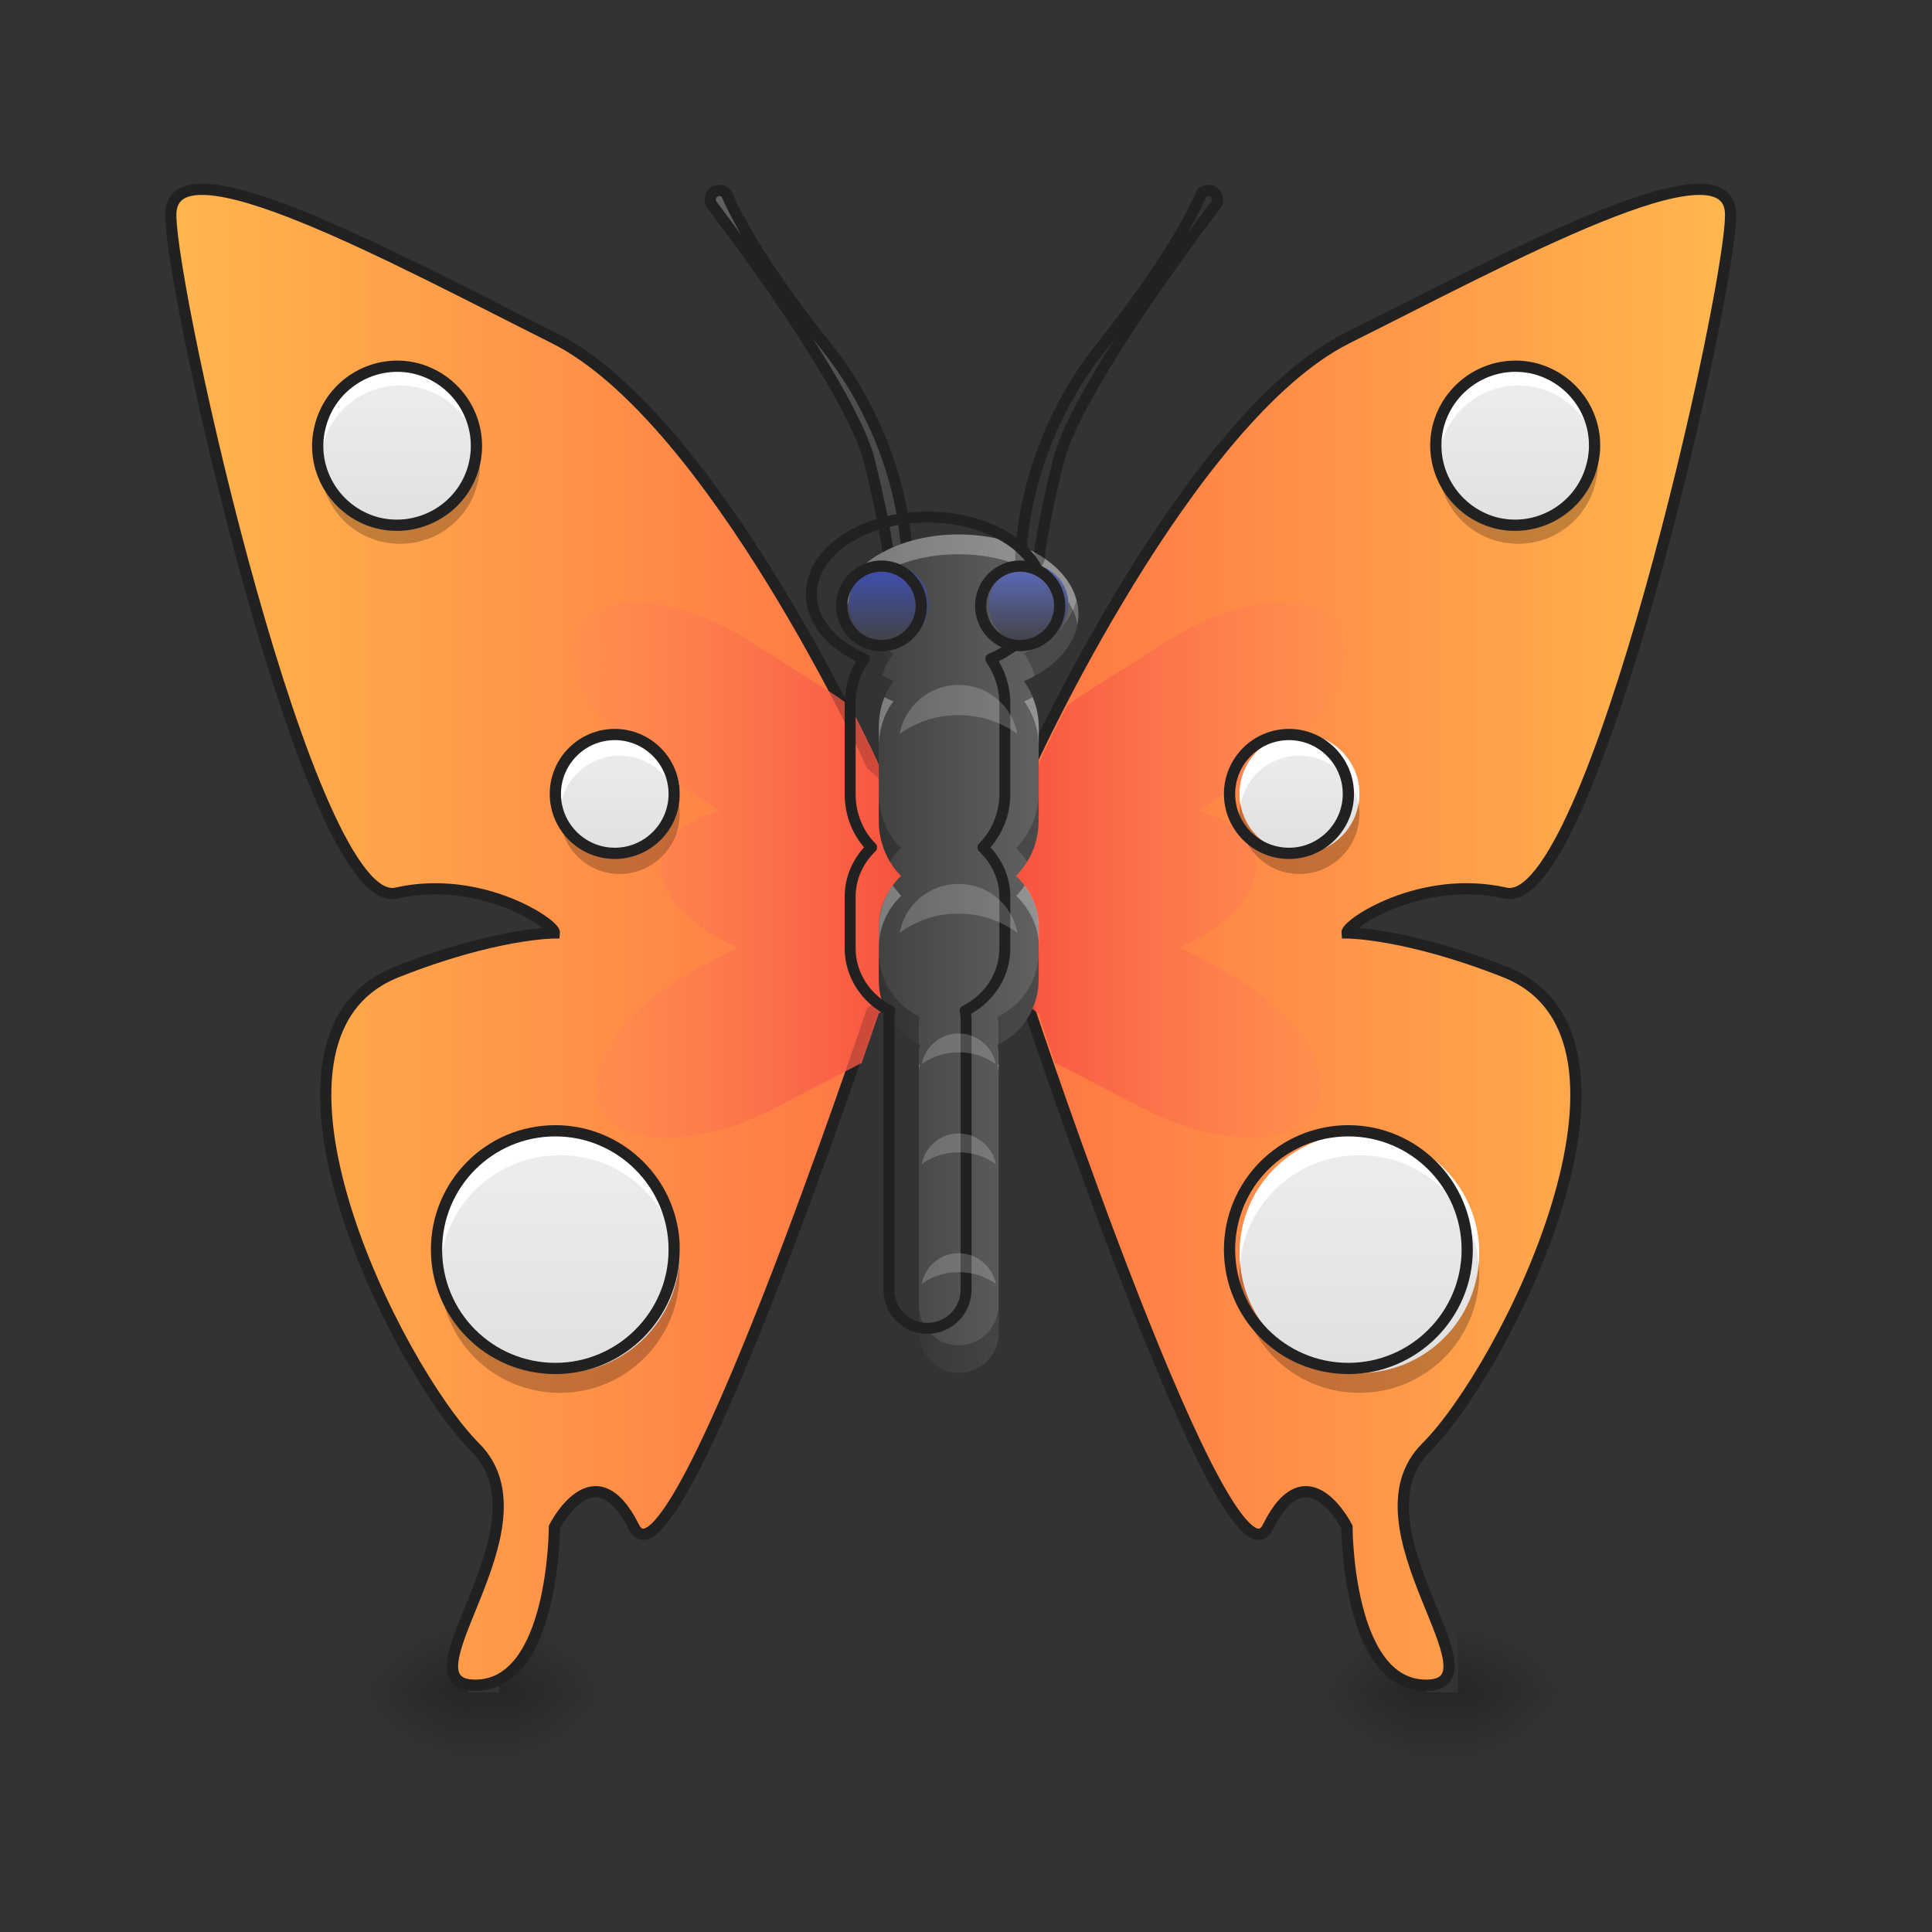 <svg height="16" viewBox="0 0 16 16" width="16" xmlns="http://www.w3.org/2000/svg" xmlns:xlink="http://www.w3.org/1999/xlink"><rect x="0" y="0" width="16" height="16" fill="#333333" stroke="none"/><linearGradient id="a"><stop offset="0" stop-opacity=".275"/><stop offset="1" stop-opacity="0"/></linearGradient><linearGradient id="b" gradientTransform="matrix(.001 0 0 .031 11.755 6.719)" gradientUnits="userSpaceOnUse" x1="254" x2="254" xlink:href="#a" y1="233.5" y2="254.667"/><linearGradient id="c"><stop offset="0" stop-opacity=".314"/><stop offset=".222" stop-opacity=".275"/><stop offset="1" stop-opacity="0"/></linearGradient><radialGradient id="d" cx="450.909" cy="189.579" gradientTransform="matrix(0 -.039 -.055 -0 22.313 31.798)" gradientUnits="userSpaceOnUse" r="21.167" xlink:href="#c"/><radialGradient id="e" cx="450.909" cy="189.579" gradientTransform="matrix(-0 .039 .055 0 1.576 -3.764)" gradientUnits="userSpaceOnUse" r="21.167" xlink:href="#c"/><radialGradient id="f" cx="450.909" cy="189.579" gradientTransform="matrix(-0 -.039 .055 -0 1.576 31.798)" gradientUnits="userSpaceOnUse" r="21.167" xlink:href="#c"/><radialGradient id="g" cx="450.909" cy="189.579" gradientTransform="matrix(0 .039 -.055 0 22.313 -3.764)" gradientUnits="userSpaceOnUse" r="21.167" xlink:href="#c"/><linearGradient id="h"><stop offset="0" stop-color="#424242"/><stop offset="1" stop-color="#616161"/></linearGradient><linearGradient id="i" gradientUnits="userSpaceOnUse" x1="275.167" x2="317.5" xlink:href="#h" y1="-68.125" y2="-168.667"/><linearGradient id="j" gradientTransform="matrix(.001 0 0 .031 3.816 6.719)" gradientUnits="userSpaceOnUse" x1="254" x2="254" xlink:href="#a" y1="233.5" y2="254.667"/><radialGradient id="k" cx="450.909" cy="189.579" gradientTransform="matrix(0 -.039 -.055 -0 14.374 31.798)" gradientUnits="userSpaceOnUse" r="21.167" xlink:href="#c"/><radialGradient id="l" cx="450.909" cy="189.579" gradientTransform="matrix(-0 .039 .055 0 -6.363 -3.764)" gradientUnits="userSpaceOnUse" r="21.167" xlink:href="#c"/><radialGradient id="m" cx="450.909" cy="189.579" gradientTransform="matrix(-0 -.039 .055 -0 -6.363 31.798)" gradientUnits="userSpaceOnUse" r="21.167" xlink:href="#c"/><radialGradient id="n" cx="450.909" cy="189.579" gradientTransform="matrix(0 .039 -.055 0 14.374 -3.764)" gradientUnits="userSpaceOnUse" r="21.167" xlink:href="#c"/><linearGradient id="o"><stop offset="0" stop-color="#ff7043"/><stop offset="1" stop-color="#ffb74d"/></linearGradient><linearGradient id="p" gradientUnits="userSpaceOnUse" x1="254" x2="42.333" xlink:href="#o" y1="21.833" y2="21.833"/><linearGradient id="q" gradientUnits="userSpaceOnUse" x1="253.868" x2="462.465" xlink:href="#o" y1="33.653" y2="33.653"/><linearGradient id="r"><stop offset="0" stop-color="#f44336"/><stop offset="1" stop-color="#ff8a65" stop-opacity=".152"/></linearGradient><linearGradient id="s" gradientUnits="userSpaceOnUse" x1="7.938" x2="4.631" xlink:href="#r" y1="7.733" y2="7.733"/><linearGradient id="t" gradientUnits="userSpaceOnUse" x1="7.938" x2="11.141" xlink:href="#r" y1="7.207" y2="7.207"/><linearGradient id="u" gradientUnits="userSpaceOnUse" x1="7.277" x2="8.6" xlink:href="#h" y1="9.386" y2="9.386"/><linearGradient id="v"><stop offset="0" stop-color="#e0e0e0"/><stop offset="1" stop-color="#eee"/></linearGradient><linearGradient id="w" gradientUnits="userSpaceOnUse" x1="4.966" x2="4.966" xlink:href="#v" y1="7.071" y2="6.079"/><linearGradient id="x" gradientUnits="userSpaceOnUse" x1="4.636" x2="4.636" xlink:href="#v" y1="11.371" y2="9.386"/><linearGradient id="y" gradientTransform="matrix(.008 -.03 .03 .008 4.822 8.189)" gradientUnits="userSpaceOnUse" x1="103.815" x2="144.706" xlink:href="#v" y1="-88.744" y2="-99.701"/><linearGradient id="z" gradientTransform="matrix(-.031 0 0 .031 15.887 6.719)" gradientUnits="userSpaceOnUse" x1="158.75" x2="158.75" xlink:href="#v" y1="11.25" y2="-20.5"/><linearGradient id="A" gradientTransform="matrix(-.031 0 0 .031 15.887 5.727)" gradientUnits="userSpaceOnUse" x1="148.167" x2="148.167" xlink:href="#v" y1="180.583" y2="117.083"/><linearGradient id="B" gradientTransform="matrix(.008 -.03 .03 .008 14.082 8.189)" gradientUnits="userSpaceOnUse" x1="103.815" x2="144.706" xlink:href="#v" y1="-88.744" y2="-99.701"/><linearGradient id="C" gradientUnits="userSpaceOnUse" x1="7.249" x2="7.249" y1="5.334" y2="4.673"><stop offset="0" stop-color="#424242"/><stop offset="1" stop-color="#3f51b5"/></linearGradient><linearGradient id="D" gradientUnits="userSpaceOnUse" x1="8.407" x2="8.407" y1="5.334" y2="4.673"><stop offset="0" stop-color="#424242"/><stop offset="1" stop-color="#5c6bc0"/></linearGradient><path d="m11.816 14.016h.258v.664h-.258zm0 0" fill="url(#b)"/><path d="m12.074 14.016h1.027v-.66h-1.027zm0 0" fill="url(#d)"/><path d="m11.816 14.016h-1.031v.664h1.031zm0 0" fill="url(#e)"/><path d="m11.816 14.016h-1.031v-.66h1.031zm0 0" fill="url(#f)"/><path d="m12.074 14.016h1.027v.664h-1.027zm0 0" fill="url(#g)"/><path d="m322.844-165.88c-.625 0-1.375.25-1.875.75 0 0-5.374 14.374-26.622 40.871-21.873 27.372-21.623 56.495-21.623 56.495.5 3.125 4.875 2.75 5-.375 0 0-.125-1.0.625-4.875.625-3.875 1.875-10.374 4.5-20.998 2.5-9.624 12.999-26.997 22.873-41.496 9.874-14.499 18.998-26.372 18.998-26.372 1.25-1.625.25-3.875-1.875-4zm0 0" fill="url(#i)" stroke="#212121" stroke-linecap="round" stroke-linejoin="round" stroke-width="3" transform="matrix(-.031 0 0 .031 15.965 6.719)"/><path d="m3.879 14.016h.254v.664h-.254zm0 0" fill="url(#j)"/><path d="m4.133 14.016h1.031v-.66h-1.031zm0 0" fill="url(#k)"/><path d="m3.879 14.016h-1.031v.664h1.031zm0 0" fill="url(#l)"/><path d="m3.879 14.016h-1.031v-.66h1.031zm0 0" fill="url(#m)"/><path d="m4.133 14.016h1.031v.664h-1.031zm0 0" fill="url(#n)"/><path d="m232.853-12.519s-42.371-92.616-84.742-113.864c-42.246-21.123-102.49-54.12-102.49-32.997 0 21.123 37.121 186.482 60.244 181.233 22.623-5.125 42.496 8.374 42.246 10.624 0 0-15.873 0-42.246 10.499-43.996 17.623 0 105.865 21.123 126.988 21.123 21.248-21.123 63.494 0 63.494s21.123-42.246 21.123-42.246 10.624-21.248 21.248 0c10.499 21.123 63.494-137.612 63.494-137.612 32.372-22.373 23.748-44.371 0-66.119zm0 0" fill="url(#p)" stroke="#000" stroke-width=".265" transform="matrix(.031 0 0 .031 0 6.719)"/><path d="m275.224-12.519s42.246-92.616 84.617-113.864c42.371-21.123 102.49-54.12 102.49-32.997 0 21.123-37.121 186.482-60.119 181.233-22.748-5.125-42.621 8.374-42.371 10.624 0 0 15.873 0 42.371 10.499 43.871 17.623 0 105.865-21.248 126.988-21.123 21.248 21.248 63.494 0 63.494-21.123 0-21.123-42.246-21.123-42.246s-10.624-21.248-21.123 0c-10.624 21.123-63.494-137.612-63.494-137.612-28.497-20.373-27.997-42.496 0-66.119zm0 0" fill="url(#q)" stroke="#000" stroke-width=".265" transform="matrix(.031 0 0 .031 0 6.719)"/><path d="m232.853-12.519s-42.371-92.616-84.742-113.864c-42.246-21.123-102.49-54.12-102.49-32.997 0 21.123 37.121 186.482 60.244 181.233 22.623-5.125 42.496 8.374 42.246 10.624 0 0-15.873 0-42.246 10.499-43.996 17.623 0 105.865 21.123 126.988 21.123 21.248-21.123 63.494 0 63.494s21.123-42.246 21.123-42.246 10.624-21.248 21.248 0c10.499 21.123 63.494-137.612 63.494-137.612 32.372-22.373 23.748-44.371 0-66.119zm0 0" fill="none" stroke="#212121" stroke-width="3" transform="matrix(.031 0 0 .031 0 6.719)"/><path d="m275.224-12.519s42.246-92.616 84.617-113.864c42.371-21.123 102.49-54.12 102.49-32.997 0 21.123-37.121 186.482-60.119 181.233-22.748-5.125-42.621 8.374-42.371 10.624 0 0 15.873 0 42.371 10.499 43.871 17.623 0 105.865-21.248 126.988-21.123 21.248 21.248 63.494 0 63.494-21.123 0-21.123-42.246-21.123-42.246s-10.624-21.248-21.123 0c-10.624 21.123-63.494-137.612-63.494-137.612-28.497-20.373-27.997-42.496 0-66.119zm0 0" fill="none" stroke="#212121" stroke-width="3" transform="matrix(.031 0 0 .031 0 6.719)"/><path d="m5.266 4.992c-.215-.004-.387.062-.473.199-.195.309.125.863.723 1.242l.441.281c-.262.07-.441.211-.477.395-.051.266.207.551.629.738l-.305.156c-.629.324-1 .852-.832 1.176.172.324.812.324 1.441 0l.668-.348c.02-.008.035-.02.055-.027.086-.25.141-.41.141-.41.734-.508.793-1.012.488-1.508-.047-.012-.09-.023-.137-.031.012-.047.016-.094.008-.148-.098-.125-.223-.254-.359-.379 0 0-.086-.188-.234-.477-.059-.047-.117-.09-.184-.129l-.633-.402c-.336-.215-.684-.328-.961-.328zm0 0" fill="url(#s)"/><path d="m10.613 4.992c.215-.004.383.062.469.199.199.309-.125.863-.719 1.242l-.441.281c.258.07.438.211.473.395.051.266-.207.551-.625.738l.301.156c.629.324 1 .852.832 1.176-.168.324-.809.324-1.438 0l-.668-.348c-.02-.008-.039-.02-.059-.027-.086-.25-.137-.41-.137-.41-.734-.508-.797-1.012-.488-1.508.043-.012.086-.023.133-.031-.012-.047-.012-.094-.008-.148.102-.125.223-.254.363-.379 0 0 .082-.188.234-.477.055-.047.117-.09.18-.129l.637-.402c.332-.215.684-.328.961-.328zm0 0" fill="url(#t)"/><path d="m7.938 4.426c-.551 0-.992.293-.992.66 0 .234.18.438.453.555-.078.105-.121.238-.121.383v.773c0 .18.07.344.184.457-.113.109-.184.258-.184.422v.441c0 .23.137.434.34.535-.008.023-.008.047-.008.074v2.312c0 .184.145.332.328.332s.332-.148.332-.332v-2.312c0-.027-.004-.051-.008-.074.203-.102.34-.305.34-.535v-.441c0-.164-.074-.312-.188-.422.113-.113.188-.277.188-.457v-.773c0-.145-.047-.277-.121-.383.27-.117.449-.32.449-.555 0-.367-.441-.66-.992-.66zm0 0" fill="url(#u)"/><path d="m322.844-165.88c-.625 0-1.375.25-1.875.75 0 0-5.374 14.374-26.622 40.871-21.873 27.372-21.623 56.495-21.623 56.495.5 3.125 4.875 2.75 5-.375 0 0-.125-1.0.625-4.875.625-3.875 1.875-10.374 4.5-20.998 2.5-9.624 12.999-26.997 22.873-41.496 9.874-14.499 18.998-26.372 18.998-26.372 1.25-1.625.25-3.875-1.875-4zm0 0" fill="url(#i)" stroke="#212121" stroke-linecap="round" stroke-linejoin="round" stroke-width="3" transform="matrix(.031 0 0 .031 0 6.719)"/><path d="m7.938 4.426c-.551 0-.992.293-.992.66 0 .027.004.055.008.082.062-.324.477-.578.984-.578s.926.254.984.578c.008-.027.008-.055.008-.082 0-.367-.441-.66-.992-.66zm-.613 1.348c-.031.074-.047.16-.047.25v.164c0-.145.043-.277.121-.379-.027-.012-.051-.023-.074-.035zm1.227 0c-.023.012-.047.023-.07.035.074.102.121.234.121.379v-.164c0-.09-.02-.176-.051-.25zm-1.16 1.559c-.07.098-.113.219-.113.344v.168c0-.168.07-.316.184-.426-.023-.027-.047-.055-.07-.086zm1.094 0c-.02.031-.043.059-.07.086.113.109.188.258.188.426v-.168c0-.125-.043-.246-.117-.344zm-.875 1.48v.078c0-.027 0-.051.008-.074-.004 0-.008-.004-.008-.004zm.66 0c-.004 0-.008.004-.008.004.004.023.008.047.008.074zm0 0" fill="#fff" fill-opacity=".314"/><path d="m6.961 4.973c-.012.035-.016.074-.016.113 0 .207.141.391.359.512.023-.07.055-.133.094-.188-.227-.098-.391-.254-.438-.438zm1.953 0c-.047.184-.207.34-.434.438.039.055.07.117.09.188.219-.121.359-.305.359-.512 0-.039-.004-.078-.016-.113zm-1.637 1.594v.23c0 .125.035.242.094.34.023-.043.055-.082.09-.113-.113-.113-.184-.273-.184-.457zm1.324 0c0 .184-.074.344-.188.457.035.031.066.07.094.113.059-.098.094-.215.094-.34zm-1.324 1.32v.23c0 .23.133.426.332.531v-.152c0-.027 0-.051.008-.074-.203-.102-.34-.301-.34-.535zm1.324 0c0 .234-.137.434-.34.535.004.023.008.047.008.074v.152c.195-.105.332-.301.332-.531zm-.992 2.922v.23c0 .184.145.332.328.332s.332-.148.332-.332v-.23c0 .184-.148.332-.332.332s-.328-.148-.328-.332zm0 0" fill-opacity=".235"/><path d="m959.908 535.225c-66.608 0-119.989 35.43-119.989 79.835 0 28.344 21.73 52.908 54.798 67.08-9.448 12.755-14.644 28.816-14.644 46.295v93.534c0 21.73 8.503 41.571 22.203 55.27-13.699 13.227-22.203 31.178-22.203 51.019v53.381c0 27.871 16.534 52.436 41.098 64.718-.945 2.834-.945 5.669-.945 8.976v279.658c0 22.203 17.479 40.154 39.681 40.154 22.203 0 40.154-17.951 40.154-40.154v-279.658c0-3.307-.472-6.141-.945-8.976 24.565-12.282 41.098-36.847 41.098-64.718v-53.381c0-19.841-8.976-37.792-22.675-51.019 13.699-13.699 22.675-33.54 22.675-55.27v-93.534c0-17.479-5.669-33.54-14.644-46.295 32.595-14.172 54.326-38.736 54.326-67.08 0-44.405-53.381-79.835-119.989-79.835zm0 0" fill="none" stroke="#212121" stroke-linecap="round" stroke-linejoin="round" stroke-width="11.339" transform="scale(.008)"/><path d="m5.133 6.078c.273 0 .496.223.496.496 0 .273-.223.496-.496.496-.273 0-.496-.223-.496-.496 0-.273.223-.496.496-.496zm0 0" fill="url(#w)"/><path d="m4.637 9.387c.547 0 .992.445.992.992s-.445.992-.992.992c-.551 0-.992-.445-.992-.992s.441-.992.992-.992zm0 0" fill="url(#x)"/><path d="m5.133 6.078c-.277 0-.496.223-.496.496 0 .031 0 .062.008.09.039-.23.242-.406.488-.406.242 0 .445.176.488.406.004-.027.008-.059.008-.09 0-.273-.223-.496-.496-.496zm0 0" fill="#fff" fill-opacity=".974"/><path d="m4.637 9.387c-.551 0-.992.441-.992.992 0 .031 0 .059.004.09.043-.508.469-.902.988-.902s.941.395.988.902c0-.031.004-.059.004-.09 0-.551-.445-.992-.992-.992zm0 0" fill="#fff" fill-opacity=".974"/><path d="m4.641 6.656c-.004.027-.004.055-.004.082 0 .277.219.5.496.5.273 0 .496-.223.496-.5 0-.027-.004-.055-.008-.082-.039.238-.242.414-.488.414-.246 0-.449-.176-.492-.414zm0 0" fill-opacity=".235"/><path d="m3.648 10.461c-.004.027-.004.055-.004.082 0 .551.441.992.992.992.547 0 .992-.441.992-.992 0-.027-.004-.055-.004-.082-.043.512-.469.91-.988.91-.523 0-.949-.398-.988-.91zm0 0" fill-opacity=".235"/><path d="m2.676 3.504c.094-.352.457-.562.809-.469.352.098.562.457.469.812-.094.352-.457.562-.812.469-.352-.098-.562-.461-.465-.812zm0 0" fill="url(#y)"/><path d="m3.32 3.016c-.297-.004-.566.191-.645.488-.023.09-.031.176-.02.262.004-.027.012-.055.02-.082.094-.355.453-.562.809-.469.266.07.449.293.484.547.043-.324-.156-.637-.484-.727-.055-.012-.109-.02-.164-.02zm0 0" fill="#fff" fill-opacity=".974"/><path d="m3.969 3.758c-.004.027-.008.059-.016.09-.094.352-.457.562-.812.469-.266-.074-.453-.297-.484-.559-.039.324.16.637.484.723.355.094.719-.113.812-.469.023-.086.027-.172.016-.254zm0 0" fill-opacity=".235"/><path d="m121.539 56.071c11.642-.014 21.17 9.467 21.184 21.109-.107 11.674-9.467 21.17-21.23 21.216-11.642.014-21.17-9.467-21.216-21.23.107-11.674 9.588-21.202 21.262-21.095zm0 0" fill="none" stroke="#212121" stroke-linecap="round" stroke-linejoin="round" stroke-width="3" transform="matrix(.008 -.03 .03 .008 0 6.719)"/><path d="m164.234-20.519c8.749 0 15.873 7.124 15.873 15.873 0 8.749-7.124 15.873-15.873 15.873-8.749 0-15.873-7.124-15.873-15.873 0-8.749 7.124-15.873 15.873-15.873zm0 0" fill="none" stroke="#212121" stroke-linecap="round" stroke-linejoin="round" stroke-width="3" transform="matrix(.031 0 0 .031 0 6.719)"/><path d="m148.361 85.346c17.498 0 31.747 14.249 31.747 31.747s-14.249 31.747-31.747 31.747c-17.623 0-31.747-14.249-31.747-31.747s14.124-31.747 31.747-31.747zm0 0" fill="none" stroke="#212121" stroke-linecap="round" stroke-linejoin="round" stroke-width="3" transform="matrix(.031 0 0 .031 0 6.719)"/><path d="m10.762 6.078c-.273 0-.496.223-.496.496 0 .273.223.496.496.496.273 0 .496-.223.496-.496 0-.273-.223-.496-.496-.496zm0 0" fill="url(#z)"/><path d="m11.258 9.387c-.551 0-.992.445-.992.992s.441.992.992.992c.547 0 .992-.445.992-.992s-.445-.992-.992-.992zm0 0" fill="url(#A)"/><path d="m10.762 6.078c.273 0 .496.223.496.496 0 .031-.004.062-.008.09-.043-.23-.246-.406-.488-.406-.246 0-.449.176-.488.406-.008-.027-.008-.059-.008-.09 0-.273.219-.496.496-.496zm0 0" fill="#fff" fill-opacity=".974"/><path d="m11.258 9.387c.547 0 .992.441.992.992 0 .031-.004.059-.004.09-.047-.508-.469-.902-.988-.902-.52 0-.945.395-.988.902-.004-.031-.004-.059-.004-.09 0-.551.441-.992.992-.992zm0 0" fill="#fff" fill-opacity=".974"/><path d="m11.25 6.656c.004.027.008.055.008.082 0 .277-.223.5-.496.5-.277 0-.496-.223-.496-.5 0-.027 0-.055.004-.082.039.238.246.414.492.414.246 0 .449-.176.488-.414zm0 0" fill-opacity=".235"/><path d="m12.246 10.461c0 .027.004.055.004.082 0 .551-.445.992-.992.992-.551 0-.992-.441-.992-.992 0-.027 0-.055.004-.082.039.512.465.91.988.91.52 0 .945-.398.988-.91zm0 0" fill-opacity=".235"/><path d="m-344.342-20.519c8.749 0 15.873 7.124 15.873 15.873 0 8.749-7.124 15.873-15.873 15.873-8.749 0-15.873-7.124-15.873-15.873 0-8.749 7.124-15.873 15.873-15.873zm0 0" fill="none" stroke="#212121" stroke-linecap="round" stroke-linejoin="round" stroke-width="3" transform="matrix(-.031 0 0 .031 0 6.719)"/><path d="m-360.216 85.346c17.623 0 31.747 14.249 31.747 31.747s-14.124 31.747-31.747 31.747c-17.498 0-31.747-14.249-31.747-31.747s14.249-31.747 31.747-31.747zm0 0" fill="none" stroke="#212121" stroke-linecap="round" stroke-linejoin="round" stroke-width="3" transform="matrix(-.031 0 0 .031 0 6.719)"/><path d="m11.934 3.504c.098-.352.457-.562.812-.469.352.098.562.457.465.812-.094.352-.457.562-.809.469-.352-.098-.562-.461-.469-.812zm0 0" fill="url(#B)"/><path d="m12.578 3.016c-.293-.004-.562.191-.645.488-.023.09-.027.176-.016.262.004-.027.008-.055.016-.082.098-.355.457-.562.812-.469.266.07.449.293.484.547.043-.324-.16-.637-.484-.727-.055-.012-.113-.02-.168-.02zm0 0" fill="#fff" fill-opacity=".974"/><path d="m13.23 3.758c-.004.027-.008.059-.02.09-.094.352-.453.562-.809.469-.27-.074-.453-.297-.484-.559-.043.324.16.637.484.723.355.094.715-.113.809-.469.023-.086.031-.172.02-.254zm0 0" fill-opacity=".235"/><path d="m121.517 55.986c11.674.107 21.17 9.467 21.216 21.23-.107 11.674-9.467 21.17-21.262 21.095-11.642.014-21.17-9.467-21.184-21.109.107-11.674 9.588-21.202 21.23-21.216zm0 0" fill="none" stroke="#212121" stroke-linecap="round" stroke-linejoin="round" stroke-width="3" transform="matrix(.008 -.03 .03 .008 9.261 6.719)"/><path d="m7.359 4.672c.184 0 .332.148.332.332s-.148.332-.332.332-.332-.148-.332-.332.148-.332.332-.332zm0 0" fill="url(#C)"/><path d="m8.516 4.672c.184 0 .332.148.332.332s-.148.332-.332.332c-.18 0-.328-.148-.328-.332s.148-.332.328-.332zm0 0" fill="url(#D)"/><path d="m235.478-65.514c5.874 0 10.624 4.75 10.624 10.624s-4.75 10.624-10.624 10.624-10.624-4.75-10.624-10.624 4.75-10.624 10.624-10.624zm0 0" fill="none" stroke="#212121" stroke-linecap="round" stroke-linejoin="round" stroke-width="3" transform="matrix(.031 0 0 .031 0 6.719)"/><path d="m272.474-65.514c5.874 0 10.624 4.75 10.624 10.624s-4.75 10.624-10.624 10.624c-5.749 0-10.499-4.75-10.499-10.624s4.75-10.624 10.499-10.624zm0 0" fill="none" stroke="#212121" stroke-linecap="round" stroke-linejoin="round" stroke-width="3" transform="matrix(.031 0 0 .031 0 6.719)"/><g fill="#fff" fill-opacity=".196"><path d="m7.938 7.32c-.242 0-.445.172-.488.406.137-.102.305-.16.488-.16s.352.059.488.16c-.043-.234-.242-.406-.488-.406zm0 0"/><path d="m7.938 5.672c-.242 0-.445.176-.488.406.137-.098.305-.156.488-.156s.352.059.488.156c-.043-.23-.242-.406-.488-.406zm0 0"/><path d="m7.938 8.559c-.152 0-.277.109-.305.254.086-.062.191-.098.305-.098.117 0 .223.035.309.098-.027-.145-.156-.254-.309-.254zm0 0"/><path d="m7.938 9.387c-.152 0-.277.109-.305.254.086-.062.191-.098.305-.098.117 0 .223.035.309.098-.027-.145-.156-.254-.309-.254zm0 0"/><path d="m7.938 10.379c-.152 0-.277.109-.305.254.086-.062.191-.098.305-.098.117 0 .223.035.309.098-.027-.145-.156-.254-.309-.254zm0 0"/></g></svg>
